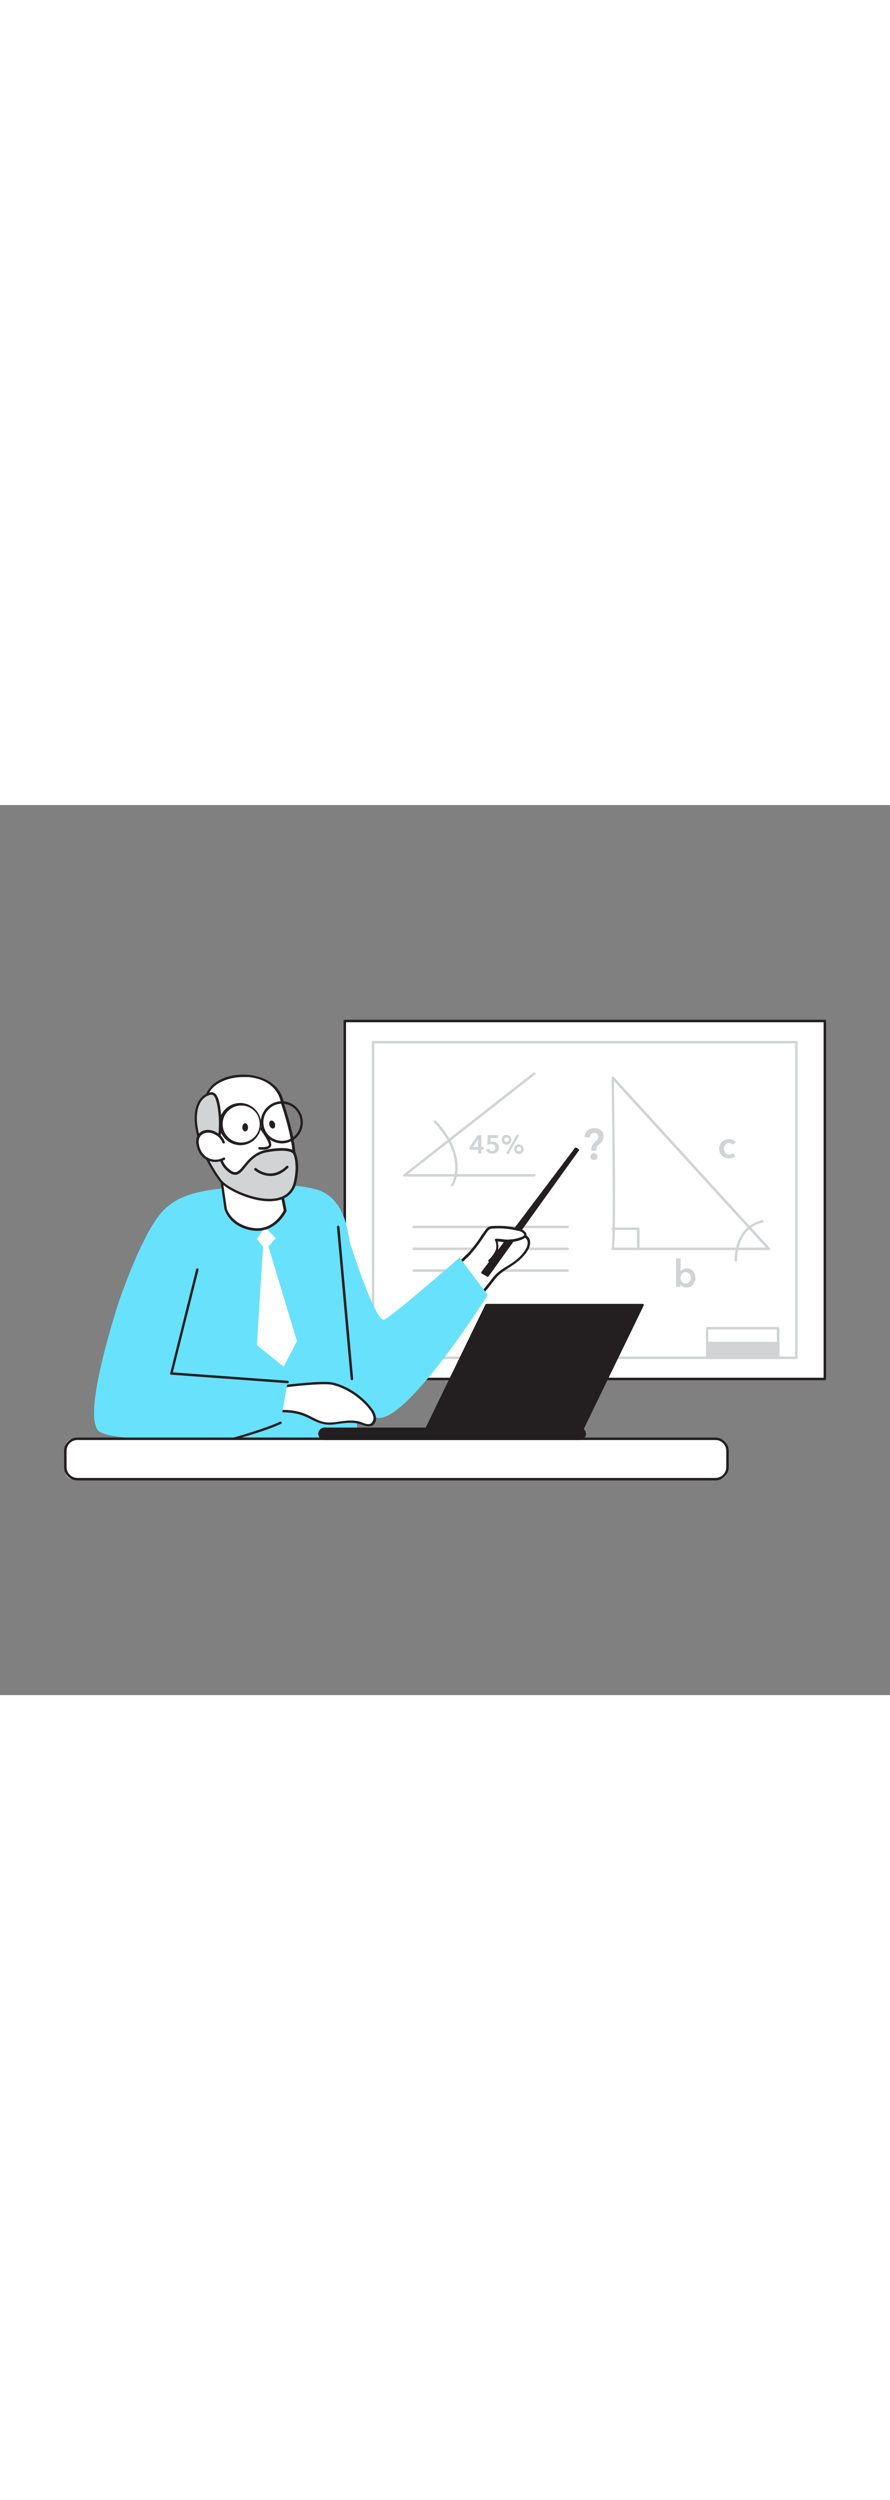 <svg version="1.1" id="Layer_1" xmlns="http://www.w3.org/2000/svg" xmlns:xlink="http://www.w3.org/1999/xlink" x="0px" y="0px" viewBox="0 0 500 500" style="width: 178px;" xml:space="preserve" data-imageid="teacher-93" imageName="Teacher" class="illustrations_image">
<rect x="0" y="0" width="500" height="500" fill="#808080" stroke="none"/>
<style type="text/css">
	.st0_teacher-93{fill:#FFFFFF;}
	.st1_teacher-93{fill:#231F20;}
	.st2_teacher-93{fill:#D1D3D4;}
	.st3_teacher-93{fill:#68E1FD;}
</style>
<g id="Line_teacher-93">
	<rect x="193.7" y="121.3" class="st0_teacher-93" width="269.7" height="201.1"/>
	<path class="st1_teacher-93" d="M463.4,323.1H193.7c-0.4,0-0.7-0.3-0.7-0.7l0,0V121.3c0-0.4,0.3-0.7,0.7-0.7h269.7c0.4,0,0.7,0.3,0.7,0.7v0&#10;&#9;&#9;v201.1C464.1,322.8,463.7,323.1,463.4,323.1z M194.4,321.7h268.3V122H194.4L194.4,321.7z"/>
	<path class="st2_teacher-93" d="M318.9,237.7h-86.5c-0.4,0-0.7-0.3-0.7-0.7c0-0.4,0.3-0.7,0.7-0.7h86.5c0.4,0,0.7,0.3,0.7,0.7&#10;&#9;&#9;S319.3,237.7,318.9,237.7C318.9,237.7,318.9,237.7,318.9,237.7z"/>
	<path class="st2_teacher-93" d="M318.9,250h-86.5c-0.4,0-0.7-0.3-0.7-0.7c0-0.4,0.3-0.7,0.7-0.7h86.5c0.4,0,0.7,0.3,0.7,0.7&#10;&#9;&#9;S319.3,250,318.9,250C318.9,250,318.9,250,318.9,250z"/>
	<path class="st2_teacher-93" d="M318.9,262.2h-86.5c-0.4,0-0.7-0.3-0.7-0.7c0-0.4,0.3-0.7,0.7-0.7h86.5c0.4,0,0.7,0.3,0.7,0.7&#10;&#9;&#9;C319.6,261.9,319.3,262.2,318.9,262.2z"/>
	<path class="st2_teacher-93" d="M447.4,311.2H209.6c-0.4,0-0.7-0.3-0.7-0.7l0,0V133.2c0-0.4,0.3-0.7,0.7-0.7h237.8c0.4,0,0.7,0.3,0.7,0.7&#10;&#9;&#9;c0,0,0,0,0,0v177.3C448.1,310.9,447.8,311.2,447.4,311.2z M210.3,309.8h236.4V133.9H210.3V309.8z"/>
	<path class="st2_teacher-93" d="M431.9,250h-87.7c-0.4,0-0.7-0.3-0.7-0.7c0-0.2,0.1-0.3,0.2-0.4c0.9-3.7,0.4-59-0.1-95.7&#10;&#9;&#9;c0-0.3,0.2-0.6,0.4-0.7c0.3-0.1,0.6,0,0.8,0.2l87.7,96.2c0.2,0.2,0.2,0.5,0.1,0.8C432.4,249.8,432.1,250,431.9,250z M345,248.6&#10;&#9;&#9;h85.3L344.9,155C345.4,188,346,240,345,248.6L345,248.6z"/>
	<path class="st2_teacher-93" d="M413.4,256.4c-0.4,0-0.7-0.3-0.7-0.7c0-0.2-0.6-18.9,15.5-22.5c0.4-0.1,0.8,0.2,0.8,0.5&#10;&#9;&#9;c0.1,0.4-0.2,0.8-0.5,0.8c-15,3.3-14.4,20.9-14.4,21.1C414.1,256.1,413.9,256.4,413.4,256.4L413.4,256.4z"/>
	<path class="st2_teacher-93" d="M358.5,250c-0.4,0-0.7-0.3-0.7-0.7c0,0,0,0,0,0v-10.6h-13.6c-0.4,0-0.7-0.3-0.7-0.7c0-0.4,0.3-0.7,0.7-0.7&#10;&#9;&#9;h14.4c0.4,0,0.7,0.3,0.7,0.7v11.2C359.2,249.7,358.9,250,358.5,250C358.5,250,358.5,250,358.5,250z"/>
	<path class="st2_teacher-93" d="M332.2,194.2v-0.9c0-0.4,0-0.7,0.1-1.1c0.1-0.6,0.4-1.2,0.8-1.7c0.2-0.3,0.5-0.6,0.8-0.8l1.1-1.1&#10;&#9;&#9;c0.3-0.3,0.6-0.6,0.8-0.9c0.5-0.9,0.4-2.1-0.3-2.9c-0.4-0.5-1.1-0.7-1.7-0.6c-0.3,0-0.7,0.1-1,0.2c-0.3,0.1-0.6,0.3-0.8,0.6&#10;&#9;&#9;c-0.2,0.2-0.4,0.5-0.5,0.8c-0.1,0.3-0.2,0.7-0.2,1l-3-0.3c0.1-0.7,0.3-1.4,0.6-2.1c0.3-0.6,0.7-1.1,1.2-1.6c0.5-0.4,1.1-0.8,1.7-1&#10;&#9;&#9;c1.3-0.4,2.8-0.4,4.1,0c0.6,0.2,1.2,0.5,1.7,0.9c0.5,0.4,0.9,0.9,1.1,1.5c0.3,0.6,0.4,1.3,0.4,2c0,0.5-0.1,0.9-0.2,1.4&#10;&#9;&#9;c-0.1,0.4-0.3,0.8-0.5,1.1c-0.2,0.3-0.5,0.7-0.8,0.9c-0.3,0.3-0.6,0.6-1,1s-0.6,0.5-0.8,0.7c-0.2,0.2-0.4,0.4-0.5,0.6&#10;&#9;&#9;c-0.1,0.2-0.2,0.4-0.2,0.7c-0.1,0.3-0.1,0.6-0.1,0.9v0.6L332.2,194.2z M331.7,197.6c0-0.5,0.2-1,0.6-1.4c0.4-0.4,0.9-0.6,1.4-0.6&#10;&#9;&#9;c0.5,0,1,0.2,1.4,0.5c0.4,0.3,0.6,0.8,0.6,1.3c0,0.5-0.2,1-0.6,1.4c-0.4,0.4-0.9,0.6-1.4,0.6c-0.3,0-0.5,0-0.8-0.1&#10;&#9;&#9;c-0.2-0.1-0.4-0.2-0.6-0.4c-0.2-0.2-0.3-0.4-0.4-0.6C331.7,198.1,331.7,197.9,331.7,197.6z"/>
	<path class="st2_teacher-93" d="M411.6,190.8c-0.2-0.3-0.5-0.6-0.9-0.7c-0.4-0.2-0.8-0.3-1.2-0.3c-0.4,0-0.8,0.1-1.2,0.3&#10;&#9;&#9;c-0.3,0.2-0.6,0.4-0.9,0.8c-0.2,0.3-0.4,0.6-0.5,1c-0.1,0.4-0.2,0.8-0.2,1.2c0,0.4,0.1,0.8,0.2,1.2c0.1,0.4,0.3,0.7,0.5,1&#10;&#9;&#9;c0.2,0.3,0.5,0.6,0.9,0.8c0.4,0.2,0.8,0.3,1.2,0.3c0.4,0,0.8-0.1,1.2-0.2c0.4-0.1,0.7-0.4,0.9-0.7l1.6,1.6c-0.4,0.5-1,0.8-1.6,1&#10;&#9;&#9;c-0.7,0.3-1.4,0.4-2.1,0.4c-0.7,0-1.4-0.1-2.1-0.4c-0.6-0.2-1.2-0.6-1.8-1.1c-0.5-0.5-0.9-1.1-1.2-1.7c-0.3-0.7-0.4-1.5-0.4-2.2&#10;&#9;&#9;c0-0.8,0.1-1.5,0.4-2.2c0.5-1.3,1.6-2.3,2.9-2.8c0.7-0.3,1.4-0.4,2.1-0.4c0.7,0,1.5,0.1,2.2,0.4c0.6,0.2,1.2,0.6,1.7,1.2&#10;&#9;&#9;L411.6,190.8z"/>
	<path class="st2_teacher-93" d="M268.6,193.6h-4.7v-1.5l4.4-6.6h2.1v6.6h1.4v1.5h-1.4v2.1h-1.7V193.6z M268.6,187.5L268.6,187.5l-2.9,4.6h2.9&#10;&#9;&#9;L268.6,187.5z"/>
	<path class="st2_teacher-93" d="M279.8,187h-4.2l-0.1,2.2c0.2-0.1,0.4-0.1,0.6-0.1h0.6c0.5,0,0.9,0.1,1.4,0.2c0.4,0.1,0.8,0.4,1.1,0.6&#10;&#9;&#9;c0.3,0.3,0.6,0.6,0.8,1c0.2,0.4,0.3,0.9,0.3,1.4c0,0.5-0.1,1-0.3,1.5c-0.2,0.4-0.5,0.8-0.8,1.1c-0.3,0.3-0.8,0.6-1.2,0.7&#10;&#9;&#9;c-0.5,0.2-1,0.2-1.5,0.2c-0.8,0-1.5-0.2-2.2-0.6c-0.6-0.4-1-1-1.3-1.6l1.6-0.6c0.3,0.8,1.1,1.4,1.9,1.4c0.3,0,0.5,0,0.7-0.1&#10;&#9;&#9;c0.5-0.2,0.8-0.5,1-1c0.1-0.3,0.2-0.5,0.1-0.8c0-0.3-0.1-0.7-0.2-1c-0.1-0.2-0.3-0.5-0.5-0.6c-0.2-0.2-0.5-0.3-0.7-0.3&#10;&#9;&#9;c-0.3-0.1-0.6-0.1-0.8-0.1c-0.2,0-0.4,0-0.6,0c-0.2,0-0.4,0.1-0.6,0.1c-0.2,0-0.4,0.1-0.6,0.2c-0.2,0.1-0.4,0.1-0.5,0.2l0.2-5.6&#10;&#9;&#9;h5.9L279.8,187z"/>
	<path class="st2_teacher-93" d="M281.9,188c0-0.4,0.1-0.7,0.2-1.1c0.3-0.6,0.8-1.2,1.4-1.4c0.7-0.3,1.4-0.3,2.1,0c0.3,0.1,0.6,0.3,0.9,0.6&#10;&#9;&#9;c0.2,0.2,0.4,0.5,0.6,0.9c0.3,0.7,0.3,1.4,0,2.1c-0.1,0.3-0.3,0.6-0.6,0.9c-0.2,0.2-0.5,0.4-0.9,0.6c-0.7,0.3-1.4,0.3-2.1,0&#10;&#9;&#9;c-0.6-0.3-1.2-0.8-1.4-1.4C281.9,188.7,281.9,188.4,281.9,188z M285.9,188c0-0.3-0.1-0.7-0.4-0.9c-0.2-0.3-0.6-0.4-0.9-0.4&#10;&#9;&#9;c-0.7,0-1.3,0.6-1.3,1.3c0,0,0,0,0,0c0,0.3,0.1,0.7,0.4,0.9c0.2,0.2,0.6,0.4,0.9,0.4C285.3,189.3,285.9,188.7,285.9,188&#10;&#9;&#9;C285.9,188,285.9,188,285.9,188z M290.4,185l1.2,0.6l-6,10.6l-1.2-0.6L290.4,185z M288.8,193.2c0-0.3,0.1-0.7,0.2-1&#10;&#9;&#9;c0.3-0.6,0.8-1.2,1.4-1.4c0.7-0.3,1.4-0.3,2.1,0c0.3,0.1,0.6,0.3,0.9,0.6c0.2,0.2,0.4,0.5,0.6,0.9c0.3,0.7,0.3,1.4,0,2.1&#10;&#9;&#9;c-0.3,0.6-0.8,1.2-1.4,1.4c-0.7,0.3-1.4,0.3-2.1,0c-0.3-0.1-0.6-0.3-0.9-0.6c-0.2-0.2-0.4-0.5-0.6-0.9&#10;&#9;&#9;C288.9,194,288.8,193.6,288.8,193.2L288.8,193.2z M292.8,193.2c0-0.7-0.6-1.2-1.3-1.2c-0.7,0-1.2,0.6-1.2,1.3&#10;&#9;&#9;c0,0.7,0.6,1.2,1.3,1.2c0.3,0,0.6-0.1,0.9-0.4C292.7,193.9,292.8,193.6,292.8,193.2L292.8,193.2z"/>
	<path class="st2_teacher-93" d="M382.3,254.8v7.1h0.1c0.1-0.2,0.3-0.4,0.5-0.5c0.2-0.2,0.5-0.4,0.7-0.5c0.3-0.2,0.7-0.3,1-0.4&#10;&#9;&#9;c0.4-0.1,0.8-0.2,1.2-0.2c0.7,0,1.4,0.1,2,0.4c0.6,0.3,1.1,0.7,1.5,1.1c0.4,0.5,0.8,1.1,1,1.7c0.2,0.7,0.4,1.4,0.4,2.1&#10;&#9;&#9;c0,0.7-0.1,1.4-0.4,2.1c-0.2,0.6-0.6,1.2-1,1.7c-0.4,0.5-1,0.9-1.5,1.2c-0.7,0.3-1.4,0.4-2.1,0.4c-0.7,0-1.4-0.2-2-0.5&#10;&#9;&#9;c-0.6-0.3-1.1-0.8-1.5-1.4l0,0v1.5h-2.4v-15.9H382.3z M388.1,265.6c0-0.4-0.1-0.8-0.2-1.2c-0.1-0.4-0.3-0.7-0.5-1&#10;&#9;&#9;c-0.2-0.3-0.6-0.6-0.9-0.8c-0.4-0.2-0.8-0.3-1.3-0.3c-0.4,0-0.9,0.1-1.2,0.3c-0.4,0.2-0.7,0.5-0.9,0.8c-0.3,0.3-0.5,0.7-0.6,1&#10;&#9;&#9;c-0.1,0.4-0.2,0.8-0.2,1.2c0,0.4,0.1,0.8,0.2,1.2c0.1,0.4,0.3,0.7,0.6,1c0.3,0.3,0.6,0.6,0.9,0.8c0.4,0.2,0.8,0.3,1.2,0.3&#10;&#9;&#9;c0.4,0,0.9-0.1,1.3-0.3c0.4-0.2,0.7-0.4,0.9-0.8c0.2-0.3,0.4-0.7,0.5-1C388.1,266.4,388.1,266,388.1,265.6z"/>
	<path class="st2_teacher-93" d="M382.3,254.8v7.1h0.1c0.1-0.2,0.3-0.4,0.5-0.5c0.2-0.2,0.5-0.4,0.7-0.5c0.3-0.2,0.7-0.3,1-0.4&#10;&#9;&#9;c0.4-0.1,0.8-0.2,1.2-0.2c0.7,0,1.4,0.1,2,0.4c0.6,0.3,1.1,0.7,1.5,1.1c0.4,0.5,0.8,1.1,1,1.7c0.2,0.7,0.4,1.4,0.4,2.1&#10;&#9;&#9;c0,0.7-0.1,1.4-0.4,2.1c-0.2,0.6-0.6,1.2-1,1.7c-0.4,0.5-1,0.9-1.5,1.2c-0.7,0.3-1.4,0.4-2.1,0.4c-0.7,0-1.4-0.2-2-0.5&#10;&#9;&#9;c-0.6-0.3-1.1-0.8-1.5-1.4l0,0v1.5h-2.4v-15.9H382.3z M388.1,265.6c0-0.4-0.1-0.8-0.2-1.2c-0.1-0.4-0.3-0.7-0.5-1&#10;&#9;&#9;c-0.2-0.3-0.6-0.6-0.9-0.8c-0.4-0.2-0.8-0.3-1.3-0.3c-0.4,0-0.9,0.1-1.2,0.3c-0.4,0.2-0.7,0.5-0.9,0.8c-0.3,0.3-0.5,0.7-0.6,1&#10;&#9;&#9;c-0.1,0.4-0.2,0.8-0.2,1.2c0,0.4,0.1,0.8,0.2,1.2c0.1,0.4,0.3,0.7,0.6,1c0.3,0.3,0.6,0.6,0.9,0.8c0.4,0.2,0.8,0.3,1.2,0.3&#10;&#9;&#9;c0.4,0,0.9-0.1,1.3-0.3c0.4-0.2,0.7-0.4,0.9-0.8c0.2-0.3,0.4-0.7,0.5-1C388.1,266.4,388.1,266,388.1,265.6z"/>
	<path class="st2_teacher-93" d="M300.1,208.7h-73c-0.4,0-0.7-0.3-0.7-0.7c0-0.2,0.1-0.4,0.3-0.5l73-57.2c0.3-0.2,0.8-0.2,1,0.1c0,0,0,0,0,0&#10;&#9;&#9;c0.2,0.3,0.2,0.7-0.1,1c0,0,0,0,0,0l-71.4,55.9h71c0.4,0,0.7,0.3,0.7,0.7C300.8,208.4,300.5,208.7,300.1,208.7L300.1,208.7z"/>
	<path class="st2_teacher-93" d="M254.1,214.3c-0.1,0-0.3,0-0.4-0.1c-0.3-0.2-0.4-0.7-0.2-1c0,0,0,0,0,0c0.1-0.1,9-15-9.6-34.9&#10;&#9;&#9;c-0.3-0.3-0.3-0.7,0-1s0.7-0.3,1,0c10.1,10.8,12.2,20.2,12.2,26.1c0.1,3.7-0.7,7.4-2.5,10.6C254.5,214.2,254.3,214.3,254.1,214.3z"/>
	<path class="st2_teacher-93" d="M437.2,311.2h-39.9c-0.4,0-0.7-0.3-0.7-0.7v0v-16.6c0-0.4,0.3-0.7,0.7-0.7h0h39.9c0.4,0,0.7,0.3,0.7,0.7v0&#10;&#9;&#9;v16.6C437.9,310.9,437.6,311.2,437.2,311.2z M397.9,309.8h38.5v-15.2h-38.5V309.8z"/>
	<rect x="397.2" y="302.2" class="st2_teacher-93" width="39.9" height="8.3"/>
	<path class="st2_teacher-93" d="M437.2,311.2h-39.9c-0.4,0-0.7-0.3-0.7-0.7v0v-8.3c0-0.4,0.3-0.7,0.7-0.7h0h39.9c0.4,0,0.7,0.3,0.7,0.7v0v8.3&#10;&#9;&#9;C437.9,310.9,437.6,311.2,437.2,311.2z M397.9,309.8h38.5v-6.9h-38.5V309.8z"/>
</g>
<g id="Character_teacher-93">
	<path class="st0_teacher-93" d="M286.2,239.5c-3.7,0.5-17.8,10.8-21.5,11.5c0,0-6.3,6.3-13.8,12.9c4,6.9,7.3,14.2,9.9,21.8&#10;&#9;&#9;c6.5-7.2,12.3-14.4,14-16.5c1.4-2,3-3.8,4.6-5.6c2.6-2.4,6-4.1,8.8-6.1c3.1-2.2,6-4.8,7.8-8.1c0.8-1.3,1.1-2.8,1-4.3&#10;&#9;&#9;C296.5,241.4,289.5,239.1,286.2,239.5z"/>
	<path class="st1_teacher-93" d="M260.9,286.4h-0.1c-0.2,0-0.5-0.2-0.5-0.5c-2.6-7.5-5.9-14.8-9.9-21.7c-0.2-0.3-0.1-0.7,0.1-0.9&#10;&#9;&#9;c7.4-6.6,13.7-12.9,13.8-12.9c0.1-0.1,0.2-0.2,0.4-0.2c1.7-0.3,6-2.9,10.1-5.5c4.8-3,9.4-5.8,11.4-6l0,0c3.5-0.4,10.9,1.9,11.6,6.2&#10;&#9;&#9;c0.2,1.7-0.2,3.3-1,4.7c-2,3.8-5.5,6.6-8,8.4c-1,0.7-2.1,1.4-3.2,2.1c-2,1.2-3.8,2.5-5.5,4c-1.1,1.1-2.2,2.4-3.1,3.7&#10;&#9;&#9;c-0.5,0.6-1,1.3-1.5,1.9l-1.1,1.4c-2.4,2.9-7.4,9.1-12.8,15.1C261.2,286.4,261.1,286.4,260.9,286.4z M251.9,264.1&#10;&#9;&#9;c3.7,6.5,6.8,13.3,9.3,20.3c5.1-5.7,9.7-11.4,12-14.2l1.1-1.4c0.5-0.6,1-1.2,1.4-1.8c1-1.4,2.1-2.6,3.3-3.8c1.8-1.6,3.7-3,5.8-4.1&#10;&#9;&#9;c1-0.7,2.1-1.3,3.1-2c2.4-1.7,5.7-4.3,7.6-7.9c0.7-1.2,1-2.5,0.9-3.9c-0.5-3.3-7.1-5.4-10-5.1l0,0c-1.7,0.2-6.6,3.2-10.9,5.9&#10;&#9;&#9;s-8.4,5.1-10.4,5.6C264.1,252.6,258.5,258.2,251.9,264.1L251.9,264.1z"/>
	<polygon class="st1_teacher-93" points="271.1,262.8 323.5,193.3 324.6,193.9 274,264.3 &#9;"/>
	<path class="st1_teacher-93" d="M274,265c-0.1,0-0.2,0-0.3-0.1l-2.9-1.6c-0.2-0.1-0.3-0.3-0.4-0.5c0-0.2,0-0.4,0.1-0.6l52.4-69.5&#10;&#9;&#9;c0.2-0.3,0.6-0.4,0.9-0.2l1.1,0.6c0.3,0.2,0.5,0.6,0.3,1c0,0,0,0,0,0l-50.6,70.5C274.4,264.9,274.2,265,274,265z M272.1,262.5&#10;&#9;&#9;l1.6,0.9l45.8-63.8L272.1,262.5z"/>
	<path class="st0_teacher-93" d="M263.6,252.1c3.9-4.2,7.9-10.6,9.9-13.1c0.4-0.5,0.8-1,1.4-1.4c0.7-0.3,1.4-0.5,2.2-0.5&#10;&#9;&#9;c4.7-0.3,9.3,0.1,13.9,1.2c1.4,0.2,2.8,0.9,3.8,1.9c0.3,0.3,0.5,0.7,0.5,1.1c0,0.8-0.7,1.3-1.4,1.7c-2.2,1-4.6,1.6-7,1.7&#10;&#9;&#9;c-3.4,0.4-4.6-0.4-8.1-0.4c0.4,0,1.3,3.6,0.5,5.9s-2.5,4-4.2,5.8"/>
	<path class="st1_teacher-93" d="M275,256.7c-0.2,0-0.3-0.1-0.5-0.2c-0.3-0.3-0.3-0.7,0-1l0.1-0.1c1.7-1.5,3-3.4,3.9-5.4&#10;&#9;&#9;c0.5-1.7,0.4-3.5-0.2-5.1c-0.2-0.1-0.3-0.4-0.3-0.6c0-0.4,0.3-0.7,0.7-0.7c1.2,0,2.4,0.1,3.6,0.3c1.5,0.2,3,0.3,4.5,0.1&#10;&#9;&#9;c2.3-0.1,4.6-0.7,6.7-1.6c0.3-0.2,1-0.6,1-1c0-0.3-0.2-0.5-0.3-0.7c-1-0.9-2.2-1.5-3.5-1.6c-4.5-1.1-9.1-1.5-13.7-1.2&#10;&#9;&#9;c-0.7,0-1.3,0.1-1.9,0.4c-0.5,0.3-0.8,0.7-1.2,1.2c-0.6,0.8-1.4,1.9-2.3,3.3c-2.3,3.5-4.8,6.8-7.6,9.9c-0.2,0.3-0.6,0.4-1,0.2&#10;&#9;&#9;s-0.4-0.6-0.2-1c0-0.1,0.1-0.1,0.2-0.2c2.7-3.1,5.2-6.3,7.4-9.8c0.9-1.4,1.8-2.5,2.4-3.3c0.4-0.6,0.9-1.1,1.5-1.5&#10;&#9;&#9;c0.8-0.4,1.6-0.6,2.5-0.6c4.7-0.3,9.5,0.1,14.1,1.2c1.6,0.2,3.1,1,4.2,2.1c0.4,0.4,0.7,1,0.7,1.6c0,0.6-0.3,1.5-1.8,2.3&#10;&#9;&#9;c-2.3,1.1-4.7,1.7-7.3,1.8c-1.6,0.2-3.2,0.1-4.8-0.1c-0.7-0.1-1.4-0.2-2.3-0.2c0.5,1.8,0.5,3.7,0,5.4c-1,2.2-2.4,4.3-4.2,5.9&#10;&#9;&#9;l-0.1,0.1C275.4,256.6,275.2,256.7,275,256.7z"/>
	<path class="st3_teacher-93 targetColor" d="M190,224.8c0,0,19.9,67.4,26,64.2s42.2-34.8,42.2-34.8l15.8,21c0,0-48.2,76.7-63.6,68.5s-31.4-51.5-31.4-51.5&#10;&#9;&#9;L190,224.8z" style="fill: rgb(104, 225, 253);"/>
	<path class="st3_teacher-93 targetColor" d="M90.6,282.6l-23.1-5.9c0.9-1.7,14.9-43.8,27.8-52c11-9.2,33.3-10.1,58.4-11.1c8-0.5,16.1,0.3,23.9,2.3&#10;&#9;&#9;c29.3,8.1,16.6,67.9,16.6,67.9s3.2,28.6,8.2,85.2c0,0-41.2,8-113.2,3.9C89.3,373.1,91.3,290.1,90.6,282.6z" style="fill: rgb(104, 225, 253);"/>
	<polygon class="st0_teacher-93" points="166.8,301.1 159.4,315.5 144.3,303.4 147.8,248.1 144.3,243.8 148.8,237 154.9,243.3 150.8,248 &#9;"/>
	<path class="st0_teacher-93" d="M156.6,209.1l3.8,18.8c0,0-5.9,12.5-18.5,10.4s-15-11.5-15-11.5l-5.2-36c0,0-10.7-13.5-5.3-28.1&#10;&#9;&#9;s39.4-15.2,42.4,5c0,0,7.2,21.2,6.4,30.9S156.6,209.1,156.6,209.1z"/>
	<path class="st1_teacher-93" d="M144.6,239.2c-1,0-1.9-0.1-2.9-0.2c-12.9-2.1-15.5-11.6-15.6-12l-5.1-35.9c-1.2-1.6-10.5-14.7-5.3-28.6&#10;&#9;&#9;c2.4-6.4,11.5-12.2,24.3-10.9c8.4,0.9,18,5.5,19.5,16c0.3,0.8,7.2,21.3,6.4,31c-0.7,8.3-6.4,10.5-8.5,11l3.6,18.2&#10;&#9;&#9;c0,0.1,0,0.3-0.1,0.4C160.9,228.3,155.6,239.2,144.6,239.2z M136.7,152.8c-8.2,0-17.2,3.3-19.8,10.1c-5.2,14,5.1,27.3,5.2,27.4&#10;&#9;&#9;c0.1,0.1,0.1,0.2,0.1,0.3l5.2,36c0.1,0.3,2.5,8.9,14.4,10.9c11.2,1.9,16.8-8.2,17.6-9.8l-3.7-18.6c0-0.2,0-0.4,0.1-0.6&#10;&#9;&#9;c0.1-0.2,0.3-0.3,0.5-0.3c0.3,0,7.2-0.9,8-9.9c0.8-9.4-6.3-30.4-6.4-30.6c-1.3-8.4-8.1-13.9-18.3-14.9&#10;&#9;&#9;C138.8,152.8,137.7,152.8,136.7,152.8z"/>
	<path class="st2_teacher-93" d="M165.4,195.6c0,0-1.3-3.8-15.3-1.4s-13.5,17.8-21.8,11s-3.9-18.9-4.7-30.1c-1.1-14.4-4.2-13.9-7.3-12.4&#10;&#9;&#9;c-10.8,5.3-7.4,27.9,7.4,48.1c5.2,7.1,37.8,20.4,42.1,1C168.2,201,165.4,195.6,165.4,195.6z"/>
	<path class="st1_teacher-93" d="M151.4,222.6c-11.3,0-24.9-6.9-28.2-11.4c-10.4-14.3-15.8-30.7-13.2-40.9c1-3.9,3.1-6.7,6.1-8.2&#10;&#9;&#9;c1.3-0.6,2.8-1.2,4.2-0.4c2.2,1.2,3.4,5.4,4,13.4c0.2,3.4,0.1,6.8-0.2,10.1c-0.5,7.6-0.9,14.9,4.7,19.4c1.4,1.2,2.6,1.7,3.6,1.6&#10;&#9;&#9;c1.5-0.2,2.9-1.8,4.5-3.8c2.6-3.2,6.2-7.6,13.2-8.9c13.7-2.4,15.8,1.1,16,1.8s2.8,6.1,0.4,16.6c-1,5.3-5.2,9.3-10.4,10.2&#10;&#9;&#9;C154.5,222.4,152.9,222.6,151.4,222.6z M118.7,162.7c-0.7,0.1-1.4,0.3-2.1,0.6c-2.7,1.3-4.5,3.8-5.4,7.3c-2.4,9.8,2.8,25.8,13,39.8&#10;&#9;&#9;c3.6,4.9,20.4,12.7,31.5,10.4c5.1-1.1,8.2-4.1,9.4-9.1c2.3-10.4-0.3-15.7-0.4-15.7v-0.1c-0.1-0.1-1.8-3.1-14.5-0.9&#10;&#9;&#9;c-6.5,1.1-9.7,5.1-12.3,8.4c-1.8,2.2-3.3,4.1-5.4,4.3c-1.4,0.1-2.9-0.4-4.6-1.9c-6.1-5-5.7-12.6-5.2-20.6c0.3-3.3,0.4-6.7,0.2-10&#10;&#9;&#9;c-0.6-7.2-1.7-11.3-3.3-12.3C119.3,162.7,119,162.7,118.7,162.7z"/>
	<path class="st0_teacher-93" d="M125.6,189.4c-0.9-2.4-2.8-4.3-5.2-5.4c-1.9-0.9-4-1.1-6-0.4c-3.2,1.2-4,4.2-3.4,7.2c0.2,1.3,0.7,2.5,1.2,3.7&#10;&#9;&#9;c2.5,4.8,8.4,6.7,13.2,4.2c0,0,0.1,0,0.1-0.1"/>
	<path class="st1_teacher-93" d="M121,200.5c-3.9,0-7.5-2.2-9.3-5.7c-0.6-1.2-1-2.5-1.3-3.9c-0.8-3.8,0.7-6.8,3.8-8c2.1-0.7,4.5-0.5,6.5,0.5&#10;&#9;&#9;c2.6,1.1,4.6,3.2,5.6,5.8c0.1,0.4-0.1,0.8-0.4,0.9c-0.4,0.1-0.8-0.1-0.9-0.4c-0.9-2.2-2.6-4-4.8-4.9c-1.7-0.9-3.6-1-5.4-0.4&#10;&#9;&#9;c-2.5,0.9-3.6,3.3-3,6.4c0.2,1.2,0.6,2.4,1.2,3.5c2.3,4.5,7.8,6.2,12.3,3.9c0,0,0.1,0,0.1-0.1c0.3-0.2,0.8-0.1,1,0.2&#10;&#9;&#9;c0.2,0.3,0.1,0.8-0.2,1c0,0-0.1,0-0.1,0.1C124.4,200,122.7,200.5,121,200.5z"/>
	<path class="st1_teacher-93" d="M158.4,190.1c-0.4,0-0.7,0-1.1-0.1c-6.5-0.6-11.3-6.3-10.8-12.8l0,0c0.6-6.5,6.3-11.3,12.8-10.8&#10;&#9;&#9;c6.5,0.6,11.3,6.3,10.8,12.8C169.6,185.4,164.5,190,158.4,190.1z M148,177.3c-0.5,5.7,3.7,10.8,9.5,11.3s10.8-3.7,11.3-9.5&#10;&#9;&#9;c0.5-5.7-3.7-10.8-9.5-11.3C153.6,167.3,148.5,171.5,148,177.3C148,177.3,148,177.3,148,177.3z"/>
	<path class="st1_teacher-93" d="M135,191.1c-0.4,0-0.7,0-1.1-0.1c-6.5-0.6-11.3-6.3-10.8-12.8l0.7,0.1l-0.7-0.1c0.6-6.5,6.3-11.3,12.8-10.8&#10;&#9;&#9;c6.5,0.6,11.3,6.3,10.8,12.8C146.2,186.4,141.1,191.1,135,191.1z M135,168.8c-5.7,0.3-10.2,5.1-9.9,10.9s5.1,10.2,10.9,9.9&#10;&#9;&#9;c5.7-0.3,10.2-5.1,9.9-10.9c-0.2-5.4-4.5-9.7-9.9-9.9C135.6,168.9,135.3,168.8,135,168.8z"/>
	<path class="st1_teacher-93" d="M197.7,323.1c-0.4,0-0.7-0.3-0.7-0.6l-7.7-85.4c0-0.4,0.2-0.7,0.6-0.8s0.7,0.2,0.8,0.6l7.7,85.4&#10;&#9;&#9;C198.4,322.7,198.2,323.1,197.7,323.1C197.8,323.1,197.8,323.1,197.7,323.1L197.7,323.1z"/>
	<path class="st1_teacher-93" d="M147.6,193.6c-0.6,0-1.2,0-1.8-0.1c-0.4,0-0.7-0.4-0.7-0.7c0-0.4,0.4-0.7,0.7-0.7c0,0,0.1,0,0.1,0&#10;&#9;&#9;c1,0.1,4.2,0.3,5.1-0.9c0.6-0.8-1.7-4.9-4.8-9c-0.2-0.3-0.2-0.7,0.1-1s0.7-0.2,1,0.1c2,2.5,6.3,8.6,4.8,10.6&#10;&#9;&#9;C151.3,193.3,149.2,193.6,147.6,193.6z"/>
	
		<ellipse transform="matrix(1 -2.321080e-02 2.321080e-02 1 -4.164 3.244)" class="st1_teacher-93" cx="137.7" cy="181" rx="1.6" ry="2.3"/>
	
		<ellipse transform="matrix(0.949 -0.317 0.317 0.949 -48.965 57.65)" class="st1_teacher-93" cx="152.8" cy="179.4" rx="1.6" ry="2.3"/>
	<path class="st1_teacher-93" d="M151.9,208.4c-3.2-0.1-6.3-1.2-8.9-3.3c-0.3-0.3-0.3-0.7,0-1c0,0,0,0,0,0c0.3-0.3,0.7-0.3,1-0.1&#10;&#9;&#9;c0.3,0.3,8.2,7.2,16.9-1.2c0.3-0.3,0.7-0.3,1,0s0.3,0.7,0,1l0,0C158.3,207.3,154.9,208.4,151.9,208.4z"/>
	<path class="st0_teacher-93" d="M160.5,326.2c0,0,20.7-2.6,26.2-1.3c8.1,1.8,16.7,7.7,21.5,14.3c1.1,1.3,1.8,2.8,2.2,4.5&#10;&#9;&#9;c0.3,1.7-0.5,3.4-1.9,4.3c-1.9,0.9-4-0.2-5.9-0.8c-4.4-1.5-9.2-0.6-13.9,0c-1.8,0.3-3.6,0.4-5.5,0.2c-4.1-0.5-7.8-3-11.6-4.6&#10;&#9;&#9;c-7-3-15.1-2.7-22.4-1.5"/>
	<path class="st1_teacher-93" d="M206.9,349c-1.3-0.1-2.5-0.4-3.6-0.9c-0.3-0.1-0.6-0.2-1-0.3c-3.8-1.3-8.1-0.7-12.2-0.2l-1.4,0.2&#10;&#9;&#9;c-1.9,0.3-3.8,0.4-5.6,0.2c-2.9-0.5-5.8-1.5-8.4-3c-1.1-0.6-2.3-1.1-3.4-1.6c-5.8-2.4-13-2.9-22-1.5c-0.4,0.1-0.8-0.1-0.8-0.5&#10;&#9;&#9;c-0.1-0.4,0.1-0.8,0.5-0.8c0,0,0.1,0,0.1,0c9.3-1.5,16.8-1,22.8,1.6c1.2,0.5,2.4,1.1,3.5,1.7c2.6,1.3,5.1,2.6,7.9,2.9&#10;&#9;&#9;c1.8,0.1,3.5,0.1,5.3-0.2l1.4-0.2c4.3-0.6,8.7-1.2,12.8,0.2l1,0.4c1.6,0.6,3.1,1.1,4.4,0.5c1.2-0.8,1.8-2.2,1.6-3.6&#10;&#9;&#9;c-0.3-1.5-1-3-2-4.2c-5-6.7-13.5-12.3-21.1-14c-5.3-1.2-25.8,1.3-26,1.4c-0.4,0-0.7-0.2-0.8-0.6s0.2-0.7,0.6-0.8&#10;&#9;&#9;c0.9-0.1,20.9-2.6,26.5-1.3c8,1.8,16.8,7.6,21.9,14.6c1.2,1.4,2,3,2.3,4.8c0.4,2-0.6,4-2.3,5C208.2,348.9,207.6,349,206.9,349z"/>
	<path class="st3_teacher-93 targetColor" d="M67.5,276.8c0,0-22.7,67.6-11.6,75.2s100.1,4,100.1,4l5.6-31.9c0,0-61.2,7.9-59.7,3.3s9-56,9-56L67.5,276.8z" style="fill: rgb(104, 225, 253);"/>
	<path class="st1_teacher-93" d="M161.6,324.8L161.6,324.8L96.2,320c-0.4,0-0.7-0.4-0.6-0.7c0,0,0-0.1,0-0.1l14.6-58.4c0.1-0.4,0.5-0.6,0.8-0.5&#10;&#9;&#9;c0.4,0.1,0.6,0.5,0.5,0.9l-14.4,57.5l64.5,4.7c0.4,0,0.7,0.4,0.6,0.8C162.2,324.5,162,324.7,161.6,324.8L161.6,324.8z"/>
	<path class="st1_teacher-93" d="M131.1,356.7c-0.4,0-0.7-0.3-0.7-0.7c0-0.3,0.2-0.6,0.5-0.6c0.2,0,18.5-5.2,26.4-9c0.3-0.2,0.8,0,0.9,0.3&#10;&#9;&#9;c0.2,0.3,0,0.8-0.3,0.9c-8,3.9-25.9,8.8-26.6,9C131.2,356.6,131.1,356.6,131.1,356.7z"/>
</g>
<g id="Desk_teacher-93">
	<path class="st0_teacher-93" d="M41.5,356h362.3c2.7,0,4.9,2.2,4.9,4.9v13c0,2.7-2.2,4.9-4.9,4.9H41.5c-2.7,0-4.9-2.2-4.9-4.9v-13&#10;&#9;&#9;C36.7,358.1,38.8,356,41.5,356z"/>
	<path class="st1_teacher-93" d="M401.9,379.4H43.5c-4.1,0-7.5-3.4-7.5-7.5v-9.1c0-4.1,3.4-7.5,7.5-7.5h358.4c4.1,0,7.5,3.4,7.5,7.5v9.1&#10;&#9;&#9;C409.4,376,406,379.4,401.9,379.4z M43.5,356.7c-3.4,0-6.1,2.7-6.1,6.1v9.1c0,3.4,2.7,6.1,6.1,6.1c0,0,0,0,0,0h358.4&#10;&#9;&#9;c3.4,0,6.1-2.7,6.1-6.1v-9.1c0-3.4-2.7-6.1-6.1-6.1L43.5,356.7z"/>
</g>
<g id="Laptop_teacher-93">
	<path class="st1_teacher-93" d="M181.6,350.4h145c1.1,0,2,0.9,2,2v1.7c0,1.1-0.9,2-2,2h-145c-1.1,0-1.9-0.9-1.9-2v-1.7&#10;&#9;&#9;C179.6,351.3,180.5,350.4,181.6,350.4z"/>
	<path class="st1_teacher-93" d="M325.8,356.7H182.3c-1.9,0-3.5-1.6-3.5-3.5s1.6-3.5,3.5-3.5l0,0h143.4c1.9,0,3.5,1.6,3.5,3.5&#10;&#9;&#9;S327.7,356.7,325.8,356.7z M182.3,351.1c-1.2,0-2.1,0.9-2.1,2.1c0,1.2,0.9,2.1,2.1,2.1h143.4c1.1,0,2-0.9,2-2c0-1.1-0.8-2.1-2-2.1&#10;&#9;&#9;c0,0,0,0,0,0L182.3,351.1z"/>
	<polygon class="st1_teacher-93" points="273.3,280.9 361,280.9 325.9,353.2 238.1,353.2 &#9;"/>
	<path class="st1_teacher-93" d="M325.9,353.9h-87.7c-0.2,0-0.5-0.1-0.6-0.3c-0.1-0.2-0.1-0.5,0-0.7l35.1-72.3c0.1-0.2,0.4-0.4,0.6-0.4H361&#10;&#9;&#9;c0.2,0,0.5,0.1,0.6,0.3c0.1,0.2,0.1,0.5,0,0.7l-35.1,72.3C326.4,353.7,326.1,353.9,325.9,353.9z M239.3,352.5h86.2l34.4-70.9h-86.2&#10;&#9;&#9;L239.3,352.5z"/>
</g>
</svg>